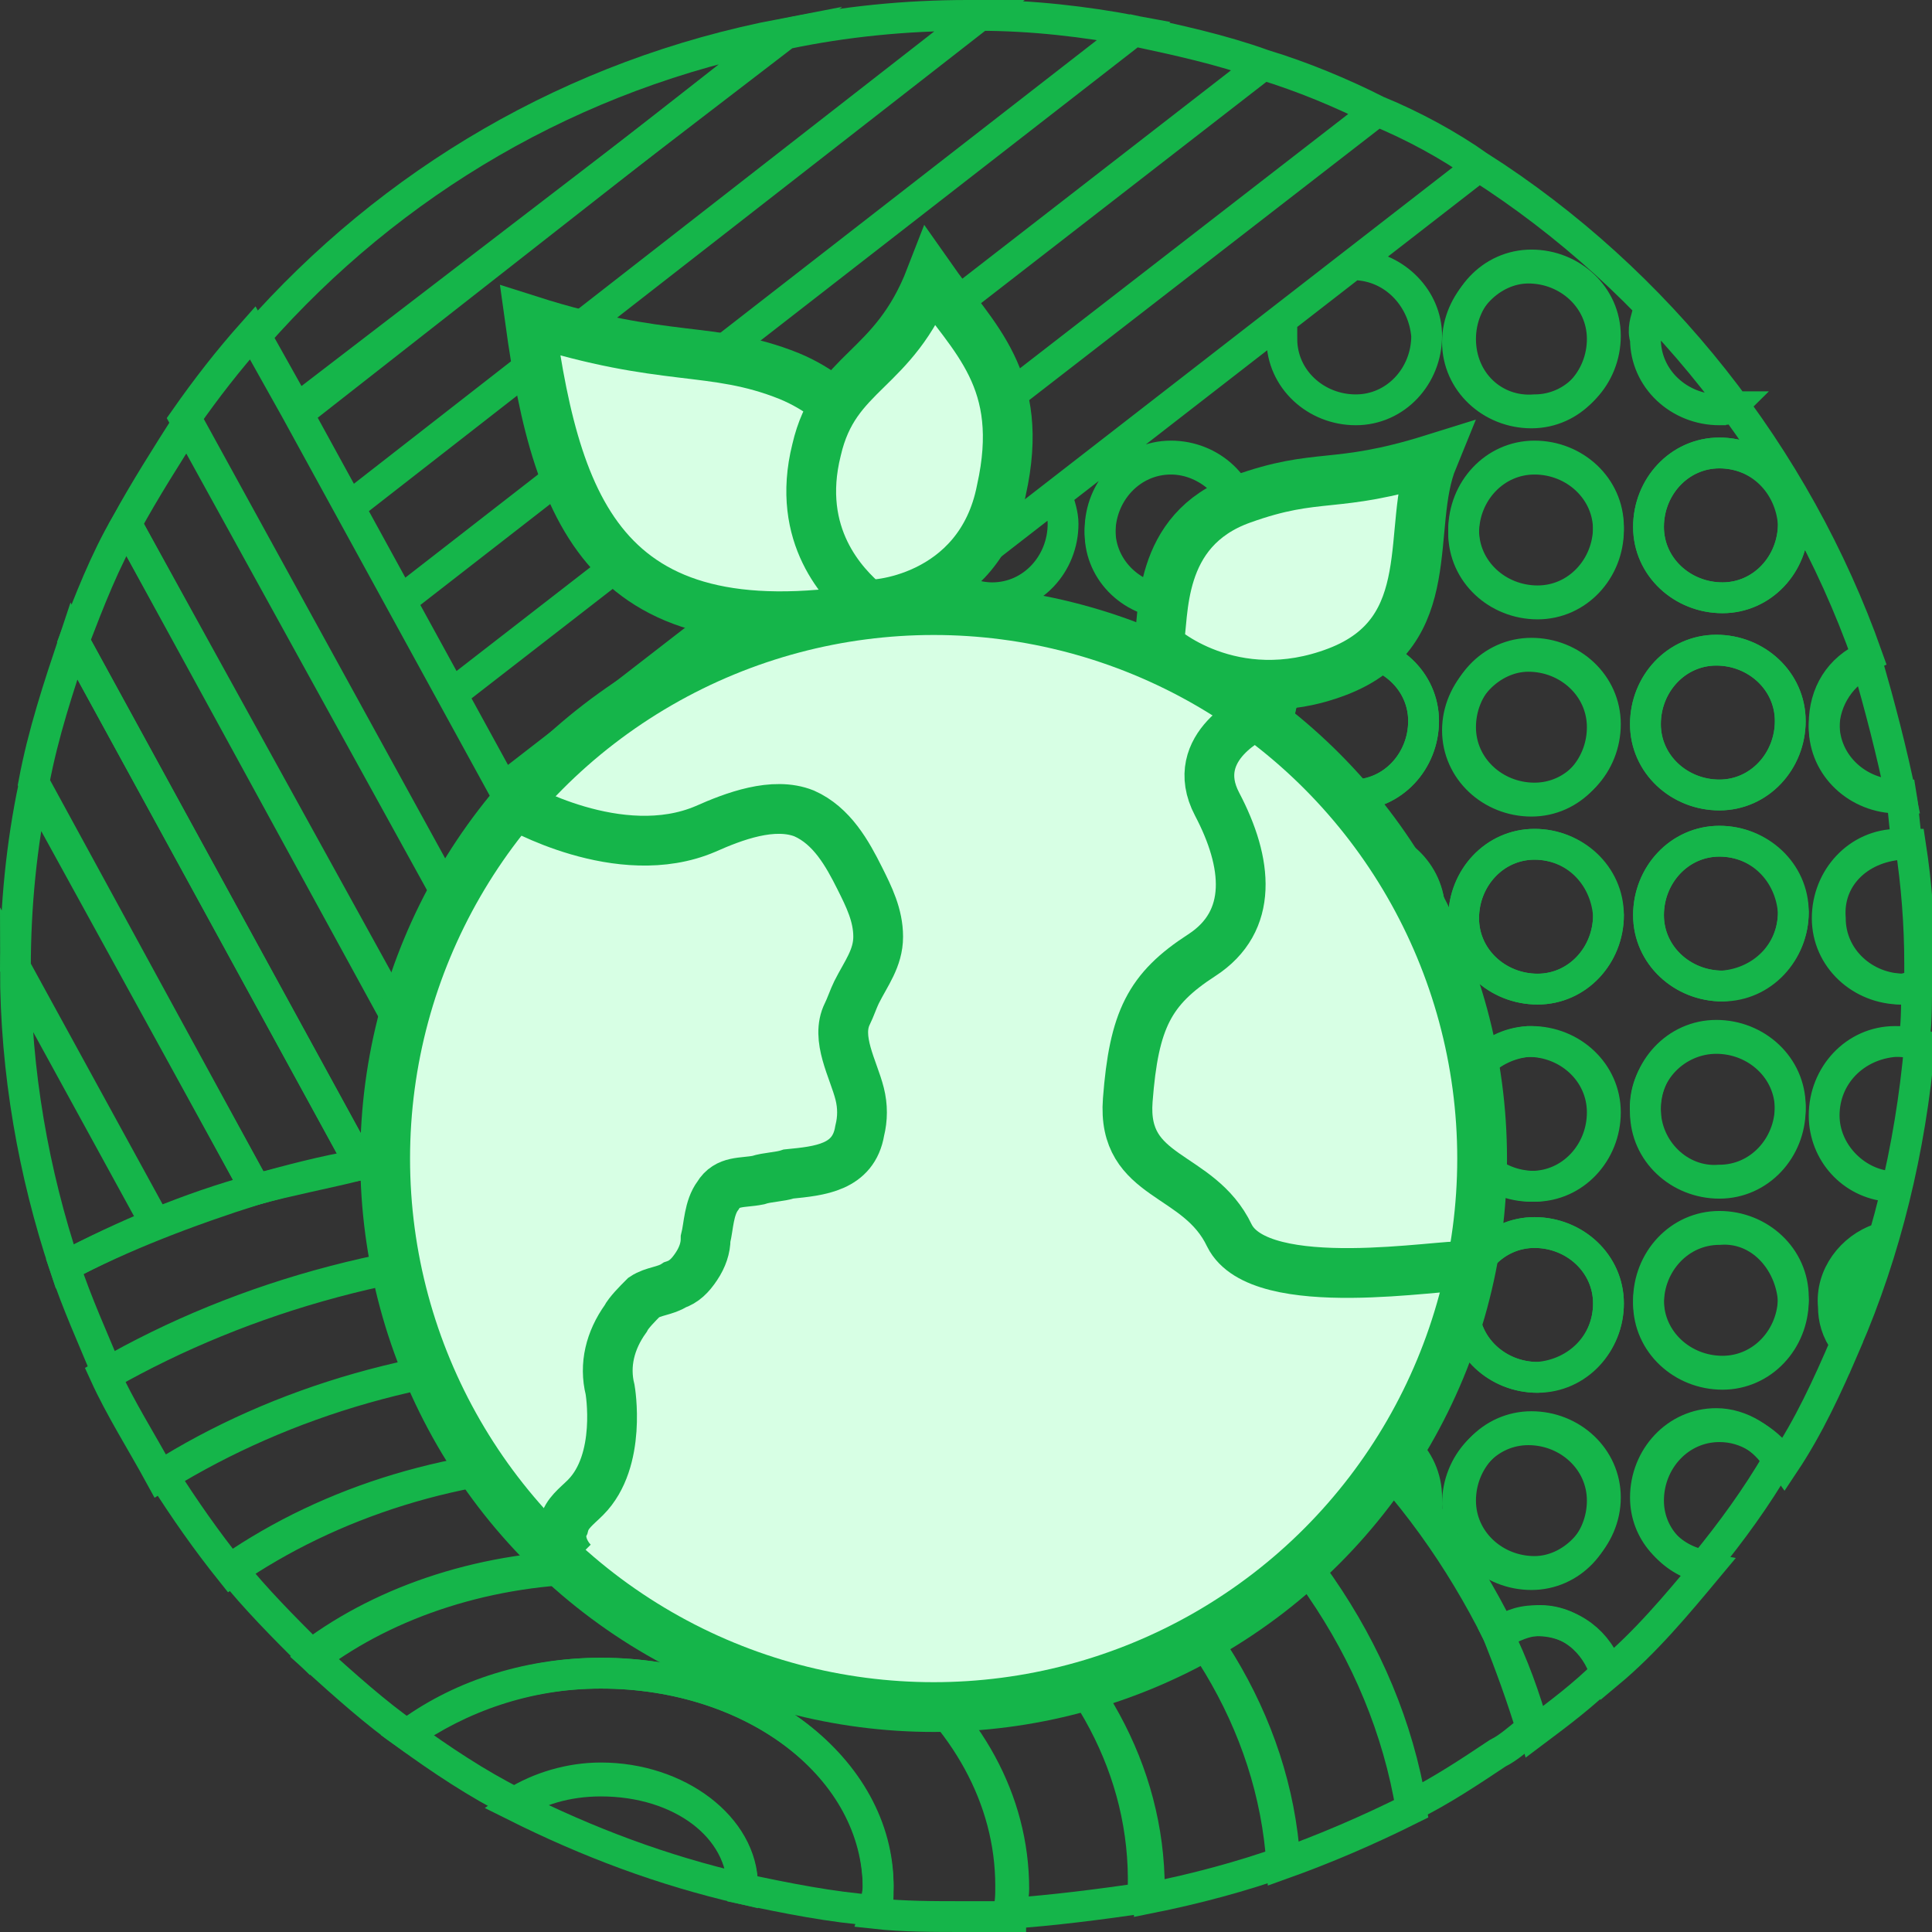 <?xml version="1.0" encoding="utf-8"?>
<!-- Generator: Adobe Illustrator 25.2.1, SVG Export Plug-In . SVG Version: 6.00 Build 0)  -->
<svg version="1.1" xmlns="http://www.w3.org/2000/svg" xmlns:xlink="http://www.w3.org/1999/xlink" x="0px" y="0px"
	 viewBox="0 0 62.7 62.7" style="enable-background:new 0 0 62.7 62.7;" xml:space="preserve">
<rect x="0" y="0" width="62.7" height="62.7" fill="#333333" stroke="none"/>
<style type="text/css">
	.st0{clip-path:url(#SVGID_2_);}
	.st1{fill:none;stroke:#BCBEBE;stroke-miterlimit:10;}
	.st2{fill:#BCBEBE;}
	.st3{fill:#F2F2F2;stroke:#BCBEBE;stroke-width:3;stroke-miterlimit:10;}
	.st4{fill:none;stroke:#BCBEBE;stroke-width:2;stroke-linecap:round;stroke-miterlimit:10;}
	.st5{fill:none;stroke:#BCBEBE;stroke-width:3;stroke-miterlimit:10;}
	.st6{fill:none;stroke:#15B54A;stroke-width:0.182;stroke-miterlimit:10;}
	.st7{fill:#15B54A;}
	.st8{fill:none;stroke:#15B54A;stroke-width:0.364;stroke-miterlimit:10;}
	.st9{clip-path:url(#SVGID_4_);}
	.st10{fill:#F2F2F2;stroke:#BCBEBE;stroke-width:3;stroke-linejoin:round;stroke-miterlimit:10;}
	.st11{clip-path:url(#SVGID_6_);}
	.st12{clip-path:url(#SVGID_6_);fill:none;stroke:#BCBEBE;stroke-miterlimit:10;}
	.st13{clip-path:url(#SVGID_8_);}
	.st14{fill:#F2F2F2;stroke:#BCBEBE;stroke-miterlimit:10;}
	.st15{fill:none;stroke:#15B54A;stroke-width:0.364;stroke-miterlimit:10;}
	.st16{clip-path:url(#SVGID_10_);}
	
		.st17{fill-rule:evenodd;clip-rule:evenodd;fill:#F2F2F2;stroke:#BCBEBE;stroke-width:3;stroke-linejoin:round;stroke-miterlimit:10;}
	.st18{fill:none;stroke:#BCBEBE;stroke-width:2;stroke-linejoin:round;stroke-miterlimit:10;}
	.st19{fill:none;stroke:#BCBEBE;stroke-width:3;stroke-linecap:round;stroke-linejoin:round;stroke-miterlimit:10;}
	.st20{fill:#F2F2F2;}
	.st21{fill:none;stroke:#BCBEBE;stroke-width:3;stroke-linejoin:round;stroke-miterlimit:10;}
	.st22{fill:none;stroke:#15B54A;stroke-miterlimit:10;}
	.st23{clip-path:url(#SVGID_12_);}
	.st24{clip-path:url(#SVGID_14_);}
	.st25{fill:#D7FFE4;stroke:#15B54A;stroke-width:3;stroke-miterlimit:10;}
	.st26{fill:none;stroke:#15B54A;stroke-width:2;stroke-linecap:round;stroke-miterlimit:10;}
	.st27{fill:none;stroke:#15B54A;stroke-width:3;stroke-miterlimit:10;}
	.st28{clip-path:url(#SVGID_16_);}
	.st29{clip-path:url(#SVGID_18_);}
	.st30{fill:#D7FFE4;stroke:#15B54A;stroke-width:3;stroke-linejoin:round;stroke-miterlimit:10;}
	.st31{clip-path:url(#SVGID_20_);}
	.st32{clip-path:url(#SVGID_20_);fill:none;stroke:#BCBEBE;stroke-miterlimit:10;}
	.st33{clip-path:url(#SVGID_22_);}
	.st34{clip-path:url(#SVGID_24_);}
	.st35{clip-path:url(#SVGID_24_);fill:none;stroke:#15B54A;stroke-miterlimit:10;}
	.st36{clip-path:url(#SVGID_26_);}
	.st37{fill:#D7FFE4;}
	.st38{clip-path:url(#SVGID_28_);}
	.st39{clip-path:url(#SVGID_30_);}
	
		.st40{fill-rule:evenodd;clip-rule:evenodd;fill:#D7FFE4;stroke:#15B54A;stroke-width:3;stroke-linejoin:round;stroke-miterlimit:10;}
	.st41{fill:none;stroke:#15B54A;stroke-width:2;stroke-linejoin:round;stroke-miterlimit:10;}
	.st42{fill:none;stroke:#15B54A;stroke-width:3;stroke-linecap:round;stroke-linejoin:round;stroke-miterlimit:10;}
	.st43{fill:none;stroke:#15B54A;stroke-width:3;stroke-linejoin:round;stroke-miterlimit:10;}
	.st44{fill:none;stroke:#15B54A;stroke-width:0.182;stroke-miterlimit:10;}
	.st45{fill:none;stroke:#15B54A;stroke-width:0.503;stroke-miterlimit:10;}
	
		.st46{fill-rule:evenodd;clip-rule:evenodd;fill:#D7FFE4;stroke:#15B54A;stroke-width:0.755;stroke-linejoin:round;stroke-miterlimit:10;}
	.st47{fill:none;stroke:#15B54A;stroke-width:0.755;stroke-miterlimit:10;}
	.st48{fill:none;stroke:#15B54A;stroke-width:0.75;stroke-linecap:round;stroke-linejoin:round;stroke-miterlimit:10;}
	.st49{fill:none;stroke:#15B54A;stroke-width:0.755;stroke-linejoin:round;stroke-miterlimit:10;}
	.st50{fill:none;stroke:#15B54A;stroke-width:0.5;stroke-miterlimit:10;}
	.st51{fill:#D7FFE4;stroke:#15B54A;stroke-width:0.75;stroke-miterlimit:10;}
	.st52{fill:#D7FFE4;stroke:#15B54A;stroke-width:0.75;stroke-linejoin:round;stroke-miterlimit:10;}
	.st53{fill:#F2F2F2;stroke:#BCBEBE;stroke-width:1.6;stroke-miterlimit:10;}
	.st54{clip-path:url(#SVGID_32_);}
	.st55{fill:#D7FFE4;stroke:#15B54A;stroke-width:0.182;stroke-miterlimit:10;}
	.st56{fill:#D7FFE4;stroke:#15B54A;stroke-width:0.546;stroke-miterlimit:10;}
	.st57{fill:#D7FFE4;stroke:#15B54A;stroke-width:0.546;stroke-miterlimit:10;}
	.st58{fill:#D7FFE4;stroke:#15B54A;stroke-width:0.546;stroke-linejoin:round;stroke-miterlimit:10;}
	
		.st59{fill-rule:evenodd;clip-rule:evenodd;fill:#D7FFE4;stroke:#15B54A;stroke-width:0.546;stroke-linejoin:round;stroke-miterlimit:10;}
	.st60{fill:none;stroke:#15B54A;stroke-width:0.546;stroke-miterlimit:10;}
	.st61{fill:none;stroke:#15B54A;stroke-width:0.364;stroke-linejoin:round;stroke-miterlimit:10;}
	.st62{fill:none;stroke:#15B54A;stroke-width:0.546;stroke-linecap:round;stroke-linejoin:round;stroke-miterlimit:10;}
	.st63{fill:none;stroke:#15B54A;stroke-width:0.546;stroke-linejoin:round;stroke-miterlimit:10;}
	.st64{fill:none;stroke:#15B54A;stroke-width:0.364;stroke-linecap:round;stroke-miterlimit:10;}
	.st65{clip-path:url(#SVGID_34_);fill:#D7FFE4;stroke:#15B54A;stroke-miterlimit:10;}
	.st66{fill:#D7FFE4;stroke:#15B54A;stroke-width:1.6;stroke-miterlimit:10;}
	.st67{fill:none;stroke:#15B54A;stroke-linecap:round;stroke-miterlimit:10;}
	.st68{fill:#D7FFE4;stroke:#15B54A;stroke-width:1.6;stroke-linejoin:round;stroke-miterlimit:10;}
	
		.st69{fill-rule:evenodd;clip-rule:evenodd;fill:#D7FFE4;stroke:#15B54A;stroke-width:1.6;stroke-linejoin:round;stroke-miterlimit:10;}
	.st70{fill:none;stroke:#15B54A;stroke-width:1.6;stroke-miterlimit:10;}
	.st71{fill:none;stroke:#15B54A;stroke-width:1.6;stroke-linejoin:round;stroke-miterlimit:10;}
	.st72{fill:none;stroke:#15B54A;stroke-width:1.6;stroke-linecap:round;stroke-linejoin:round;stroke-miterlimit:10;}
	.st73{clip-path:url(#SVGID_36_);}
	.st74{fill:none;stroke:#D7FFE4;stroke-linecap:round;stroke-miterlimit:10;}
	.st75{fill:#F2F2F2;stroke:#BCBEBE;stroke-width:1.6;stroke-linejoin:round;stroke-miterlimit:10;}
	
		.st76{fill-rule:evenodd;clip-rule:evenodd;fill:#F2F2F2;stroke:#BCBEBE;stroke-width:1.807;stroke-linejoin:round;stroke-miterlimit:10;}
	.st77{fill:none;stroke:#BCBEBE;stroke-width:1.807;stroke-miterlimit:10;}
	.st78{fill:none;stroke:#BCBEBE;stroke-width:1.807;stroke-linejoin:round;stroke-miterlimit:10;}
	.st79{fill:none;stroke:#BCBEBE;stroke-width:1.807;stroke-linecap:round;stroke-linejoin:round;stroke-miterlimit:10;}
	.st80{fill:#F2F2F2;stroke:#BCBEBE;stroke-width:1.615;stroke-miterlimit:10;}
	.st81{fill:none;stroke:#BCBEBE;stroke-width:1.615;stroke-miterlimit:10;}
	.st82{fill:#F2F2F2;stroke:#BCBEBE;stroke-width:1.173;stroke-miterlimit:10;}
	.st83{fill:none;stroke:#BCBEBE;stroke-width:1.067;stroke-miterlimit:10;}
	.st84{fill:#FFFFFF;stroke:#BCBEBE;stroke-width:1.067;stroke-miterlimit:10;}
	
		.st85{fill-rule:evenodd;clip-rule:evenodd;fill:#D7FFE4;stroke:#15B54A;stroke-width:1.807;stroke-linejoin:round;stroke-miterlimit:10;}
	.st86{fill:none;stroke:#15B54A;stroke-width:1.807;stroke-miterlimit:10;}
	.st87{fill:none;stroke:#15B54A;stroke-width:1.807;stroke-linejoin:round;stroke-miterlimit:10;}
	.st88{fill:none;stroke:#15B54A;stroke-width:1.807;stroke-linecap:round;stroke-linejoin:round;stroke-miterlimit:10;}
	.st89{fill:#D7FFE4;stroke:#15B54A;stroke-width:1.615;stroke-miterlimit:10;}
	.st90{fill:none;stroke:#15B54A;stroke-width:1.615;stroke-miterlimit:10;}
	.st91{fill:#D7FFE4;stroke:#15B54A;stroke-width:1.173;stroke-miterlimit:10;}
	.st92{fill:none;stroke:#15B54A;stroke-width:1.067;stroke-miterlimit:10;}
	.st93{fill:#FFFFFF;stroke:#15B54A;stroke-width:1.067;stroke-miterlimit:10;}
</style>
<g id="Layer_1">
	<g>
		<g>
			<defs>
				<circle id="SVGID_3_" cx="8.9" cy="-385.3" r="169.5"/>
			</defs>
			<clipPath id="SVGID_2_">
				<use xlink:href="#SVGID_3_"  style="overflow:visible;"/>
			</clipPath>
			<g class="st0">
				<path class="st1" d="M-197.5,14.4c0,57,46.2,103.2,103.2,103.2S8.9,71.4,8.9,14.4"/>
				<path class="st1" d="M8.9,14.4c0,57,46.2,103.2,103.2,103.2S215.3,71.4,215.3,14.4"/>
				<path class="st1" d="M-94.3-87.4c0,57,46.2,103.2,103.2,103.2S112.1-30.4,112.1-87.4"/>
				<path class="st1" d="M215.3-47.9c21.8,0,39.5-17.7,39.5-39.5s-17.7-39.5-39.5-39.5s-39.5,17.7-39.5,39.5l-3,101.8
					c0,33.5-27.2,60.7-60.7,60.7S51.4,47.9,51.4,14.4V6.7"/>
				<path class="st1" d="M215.3-69.2c10.1,0,18.2-8.2,18.2-18.2s-8.2-18.2-18.2-18.2c-10.1,0-18.2,8.2-18.2,18.2l-3,101.8
					c0,45.3-36.7,81.9-81.9,81.9S30.1,59.7,30.1,14.4"/>
			</g>
			<use xlink:href="#SVGID_3_"  style="overflow:visible;fill:none;stroke:#BCBEBE;stroke-width:2;stroke-miterlimit:10;"/>
		</g>
	</g>
	<g>
		<g>
			<defs>
				<circle id="SVGID_5_" cx="410.7" cy="-385.4" r="169.5"/>
			</defs>
			<clipPath id="SVGID_4_">
				<use xlink:href="#SVGID_5_"  style="overflow:visible;"/>
			</clipPath>
			<use xlink:href="#SVGID_5_"  style="overflow:visible;fill:none;stroke:#BCBEBE;stroke-width:2;stroke-miterlimit:10;"/>
		</g>
	</g>
	<g>
		<path class="st22" d="M11.7,37.8l-9.3-17c-0.5,1.5-1,3-1.3,4.6l7.2,13.2C9.4,38.3,10.5,38.1,11.7,37.8z"/>
		<path class="st22" d="M49.8,52.6c-0.5,0-0.9,0.2-1.2,0.4c0.5,1,0.9,2.1,1.2,3.2c0.8-0.6,1.6-1.2,2.3-1.9
			C51.8,53.3,50.9,52.5,49.8,52.6z"/>
		<path class="st22" d="M15.2,37.3L4.1,17c-0.7,1.2-1.2,2.5-1.7,3.8l9.3,17C12.8,37.6,14,37.4,15.2,37.3z"/>
		<path class="st22" d="M55.7,46.2c-1.3,0-2.3,1.1-2.3,2.4c0,1.1,0.8,2,1.9,2.2c0.9-1.1,1.7-2.2,2.4-3.4
			C57.3,46.7,56.5,46.2,55.7,46.2z"/>
		<path class="st22" d="M59.4,29.8c0,1.3,1.1,2.3,2.4,2.3c0.2,0,0.3,0,0.5-0.1c0-0.2,0-0.5,0-0.7c0-1.3-0.1-2.6-0.3-3.9
			c-0.1,0-0.2,0-0.3,0C60.3,27.5,59.3,28.5,59.4,29.8z"/>
		<path class="st22" d="M25.4,1.1c-6.8,1.3-12.7,4.8-17.1,9.8l1.4,2.5L25.4,1.1z"/>
		<path class="st22" d="M59.2,23.6c0,1.3,1.1,2.3,2.4,2.3c0,0,0.1,0,0.1,0c-0.3-1.5-0.7-3-1.1-4.4C59.8,21.8,59.2,22.7,59.2,23.6z"
			/>
		<path class="st22" d="M28.4,36.1c0-1.3-1.1-2.3-2.4-2.3c-1.3,0-2.3,1.1-2.3,2.4c0,0.4,0.1,0.8,0.4,1.2c1.2,0.1,2.3,0.3,3.4,0.6
			C28,37.5,28.4,36.8,28.4,36.1z"/>
		<path class="st22" d="M61.5,33.8c-1.3,0-2.3,1.1-2.3,2.4c0,1.2,1,2.2,2.1,2.3c-1.2-0.1-2.1-1.1-2.1-2.3
			C59.2,34.9,60.2,33.9,61.5,33.8c0.2,0,0.4,0,0.6,0.1c0.1-0.6,0.1-1.2,0.1-1.9c-0.2,0-0.3,0.1-0.5,0.1c-1.3,0-2.4-1-2.4-2.3
			c0-1.3,1-2.4,2.3-2.4c0.1,0,0.2,0,0.3,0c-0.1-0.5-0.1-1-0.2-1.6c0,0-0.1,0-0.1,0c-1.3,0-2.4-1-2.4-2.3c0-1,0.5-1.8,1.4-2.2
			C58.3,14.8,53.8,9.1,48,5.4L18.1,28.6L48,5.4c-1-0.7-2.1-1.3-3.3-1.8l-28.4,22l28.4-22C43.5,3,42.3,2.5,41,2.1L14.7,22.5L41,2.1
			c-1.4-0.5-2.8-0.8-4.2-1.1L13,19.5L36.8,1c-1.6-0.3-3.3-0.5-5-0.5L11.4,16.4L31.8,0.5c-0.1,0-0.3,0-0.4,0c-2,0-4,0.2-5.9,0.6
			L9.6,13.3l13.1,23.9L9.6,13.3l0,0l0,0l-1.4-2.5c-0.8,0.9-1.5,1.8-2.2,2.8l12.9,23.4L6.1,13.7c-0.7,1.1-1.4,2.2-2,3.3l11.2,20.3
			c1.3-0.1,2.7-0.2,4.1-0.2c1.6,0,3.2,0.1,4.8,0.3c-0.2-0.3-0.4-0.8-0.4-1.2c0-1.3,1-2.4,2.3-2.4c1.3,0,2.4,1,2.4,2.3
			c0,0.8-0.3,1.4-0.9,1.9c3.1,0.7,6,1.7,8.7,3c0.4-0.6,1.1-0.9,1.8-0.9c1.3,0,2.4,1,2.4,2.3c0,0.4-0.1,0.7-0.2,1
			c0.1-0.3,0.2-0.7,0.2-1c0-1.3-1.1-2.3-2.4-2.3c-0.7,0-1.4,0.4-1.8,0.9c2.9,1.4,5.4,3.2,7.5,5.3c0,0,0.1,0,0.1,0
			c1.3,0,2.4,1,2.4,2.3c0,0.2,0,0.3,0,0.5c0-0.2,0-0.3,0-0.5c0-1.3-1.1-2.3-2.4-2.3c0,0-0.1,0-0.1,0c2.1,2,3.7,4.3,4.9,6.7
			c0.4-0.2,0.8-0.4,1.2-0.4c1.1,0,2,0.7,2.3,1.7c1.2-1,2.2-2.2,3.2-3.4c-1.1-0.2-1.9-1.1-1.9-2.2c0-1.3,1-2.4,2.3-2.4
			c0.9,0,1.6,0.5,2.1,1.2c0.8-1.2,1.4-2.5,2-3.9c-0.2-0.3-0.3-0.7-0.4-1.2c0-1,0.6-1.9,1.5-2.2c-0.9,0.3-1.6,1.2-1.5,2.2
			c0,0.4,0.1,0.8,0.4,1.2c1.3-3,2.1-6.3,2.4-9.7C61.9,33.8,61.7,33.8,61.5,33.8z M22.4,36.7c0.1-0.2,0.1-0.5,0.1-0.7
			c0-1-0.7-1.9-1.7-2.2c0.9,0.3,1.6,1.1,1.7,2.2C22.5,36.2,22.5,36.4,22.4,36.7z M20.4,32c-0.2,0-0.4,0-0.6-0.1
			C20,31.9,20.2,32,20.4,32c1.3,0,2.3-1.1,2.3-2.4c0-1.3-1.1-2.3-2.4-2.3c-0.1,0-0.3,0-0.4,0c0.1,0,0.3,0,0.4,0c1.3,0,2.4,1,2.4,2.3
			C22.7,30.9,21.7,31.9,20.4,32z M49.6,8.7c1.3,0,2.4,1,2.4,2.3s-1,2.4-2.3,2.4c-1.3,0-2.4-1-2.4-2.3C47.3,9.8,48.4,8.7,49.6,8.7z
			 M49.6,21.3c1.3,0,2.4,1,2.4,2.3c0,1.3-1,2.4-2.3,2.4c-1.3,0-2.4-1-2.4-2.3C47.3,22.4,48.4,21.3,49.6,21.3z M49.6,33.8
			c1.3,0,2.4,1,2.4,2.3c0,1.3-1,2.4-2.3,2.4c-1.3,0-2.4-1-2.4-2.3C47.3,34.9,48.4,33.9,49.6,33.8z M41.6,10.5c0,0.2,0,0.3,0,0.5
			c0,1.3,1.1,2.3,2.4,2.3c1.3,0,2.3-1.1,2.3-2.4c0-1.2-1-2.2-2.2-2.3c1.2,0.1,2.1,1.1,2.2,2.3c0,1.3-1,2.4-2.3,2.4
			c-1.3,0-2.4-1-2.4-2.3C41.5,10.8,41.6,10.6,41.6,10.5z M43.8,21.1c1.3,0,2.4,1,2.4,2.3s-1,2.4-2.3,2.4c-1.3,0-2.4-1-2.4-2.3
			S42.5,21.1,43.8,21.1z M32,21.1c1.3,0,2.4,1,2.4,2.3s-1,2.4-2.3,2.4c-1.3,0-2.4-1-2.4-2.3S30.7,21.1,32,21.1z M26.1,25.9
			c1.3,0,2.3-1.1,2.3-2.4c0-0.8-0.4-1.5-1.1-1.9c0.6,0.4,1.1,1.1,1.1,1.9C28.4,24.8,27.4,25.9,26.1,25.9c-1.1,0-2-0.7-2.3-1.6
			C24.1,25.3,25,25.9,26.1,25.9z M26.2,32.1c-1.3,0-2.4-1-2.4-2.3c0-1.3,1-2.4,2.3-2.4c1.3,0,2.4,1,2.4,2.3
			C28.5,31,27.5,32.1,26.2,32.1z M32.1,38.3c-1.3,0-2.4-1-2.4-2.3c0-1.3,1-2.4,2.3-2.4c1.3,0,2.4,1,2.4,2.3
			C34.4,37.2,33.4,38.3,32.1,38.3z M32.2,32c-1.3,0-2.4-1-2.4-2.3c0-1.3,1-2.4,2.3-2.4c1.3,0,2.4,1,2.4,2.3
			C34.5,30.9,33.5,31.9,32.2,32z M32.2,19.4c-0.6,0-1.1-0.2-1.5-0.5C31.1,19.2,31.7,19.4,32.2,19.4c1.3,0,2.3-1.1,2.3-2.4
			c0-0.3-0.1-0.6-0.2-0.9c0.1,0.3,0.2,0.6,0.2,0.9C34.5,18.3,33.5,19.4,32.2,19.4z M37.9,38.5c-1.3,0-2.4-1-2.4-2.3s1-2.4,2.3-2.4
			s2.4,1,2.4,2.3C40.2,37.4,39.2,38.4,37.9,38.5z M38.1,32.1c-1.3,0-2.4-1-2.4-2.3c0-1.3,1-2.4,2.3-2.4c1.3,0,2.4,1,2.4,2.3
			C40.4,31,39.3,32.1,38.1,32.1z M35.5,23.6c0-1.3,1-2.4,2.3-2.4c1.3,0,2.4,1,2.4,2.3c0,1.3-1,2.4-2.3,2.4
			C36.6,25.9,35.6,24.9,35.5,23.6z M38.1,19.5c-1.3,0-2.4-1-2.4-2.3c0-1.3,1-2.4,2.3-2.4c1.3,0,2.4,1,2.4,2.3
			C40.4,18.4,39.3,19.5,38.1,19.5z M43.8,33.7c1.3,0,2.4,1,2.4,2.3c0,1.3-1,2.4-2.3,2.4c-1.3,0-2.4-1-2.4-2.3
			C41.5,34.8,42.5,33.7,43.8,33.7z M44.1,44.5c-1.3,0-2.4-1-2.4-2.3c0-1.3,1-2.4,2.3-2.4c1.3,0,2.4,1,2.4,2.3S45.4,44.5,44.1,44.5z
			 M44.1,32c-1.3,0-2.4-1-2.4-2.3c0-1.3,1-2.4,2.3-2.4c1.3,0,2.4,1,2.4,2.3S45.4,31.9,44.1,32z M49.8,51c-1.3,0-2.4-1-2.4-2.3
			c0-1.3,1-2.4,2.3-2.4c1.3,0,2.4,1,2.4,2.3C52.1,49.9,51,51,49.8,51z M49.9,44.7c-1.3,0-2.4-1-2.4-2.3c0-1.3,1-2.4,2.3-2.4
			s2.4,1,2.4,2.3S51.2,44.6,49.9,44.7z M49.9,32.1c-1.3,0-2.4-1-2.4-2.3c0-1.3,1-2.4,2.3-2.4s2.4,1,2.4,2.3
			C52.2,31,51.2,32.1,49.9,32.1z M49.9,19.5c-1.3,0-2.4-1-2.4-2.3c0-1.3,1-2.4,2.3-2.4s2.4,1,2.4,2.3S51.2,19.5,49.9,19.5z
			 M53.5,10.1c-0.1,0.3-0.2,0.6-0.1,0.9c0,1.3,1.1,2.3,2.4,2.3c0.1,0,0.3,0,0.4-0.1c-0.1,0-0.3,0-0.4,0.1c-1.3,0-2.4-1-2.4-2.3
			C53.4,10.6,53.4,10.3,53.5,10.1z M55.7,21.1c1.3,0,2.4,1,2.4,2.3c0,1.3-1,2.4-2.3,2.4c-1.3,0-2.4-1-2.4-2.3S54.4,21.1,55.7,21.1z
			 M55.7,33.7c1.3,0,2.4,1,2.4,2.3c0,1.3-1,2.4-2.3,2.4c-1.3,0-2.4-1-2.4-2.3C53.3,34.8,54.4,33.7,55.7,33.7z M55.9,44.5
			c-1.3,0-2.4-1-2.4-2.3c0-1.3,1-2.4,2.3-2.4c1.3,0,2.4,1,2.4,2.3C58.2,43.4,57.2,44.5,55.9,44.5z M55.9,32c-1.3,0-2.4-1-2.4-2.3
			c0-1.3,1-2.4,2.3-2.4c1.3,0,2.4,1,2.4,2.3C58.2,30.9,57.2,31.9,55.9,32z M55.9,19.4c-1.3,0-2.4-1-2.4-2.3c0-1.3,1-2.4,2.3-2.4
			c1.3,0,2.4,1,2.4,2.3C58.2,18.3,57.2,19.4,55.9,19.4z"/>
		<path class="st22" d="M1.1,25.5c-0.4,1.9-0.6,3.9-0.6,5.9c0,0,0,0,0,0l4.6,8.4l-4.6-8.4c0,3.4,0.6,6.7,1.6,9.7
			c1.9-1,4-1.8,6.2-2.5L1.1,25.5z"/>
		<path class="st22" d="M55.8,38.3c1.3,0,2.3-1.1,2.3-2.4c0-1.3-1.1-2.3-2.4-2.3c-1.3,0-2.3,1.1-2.3,2.4
			C53.4,37.3,54.5,38.4,55.8,38.3z"/>
		<path class="st22" d="M43.9,38.3c1.3,0,2.3-1.1,2.3-2.4c0-1.3-1.1-2.3-2.4-2.3c-1.3,0-2.3,1.1-2.3,2.4
			C41.6,37.3,42.6,38.4,43.9,38.3z"/>
		<path class="st22" d="M32,33.7c-1.3,0-2.3,1.1-2.3,2.4c0,1.3,1.1,2.3,2.4,2.3c1.3,0,2.3-1.1,2.3-2.4C34.3,34.7,33.3,33.7,32,33.7z
			"/>
		<path class="st22" d="M55.8,25.8c1.3,0,2.3-1.1,2.3-2.4c0-1.3-1.1-2.3-2.4-2.3c-1.3,0-2.3,1.1-2.3,2.4S54.5,25.8,55.8,25.8z"/>
		<path class="st22" d="M43.9,25.8c1.3,0,2.3-1.1,2.3-2.4s-1.1-2.3-2.4-2.3c-1.3,0-2.3,1.1-2.3,2.4S42.6,25.8,43.9,25.8z"/>
		<path class="st22" d="M32.1,25.8c1.3,0,2.3-1.1,2.3-2.4s-1.1-2.3-2.4-2.3c-1.3,0-2.3,1.1-2.3,2.4S30.8,25.8,32.1,25.8z"/>
		<path class="st22" d="M55.8,39.9c-1.3,0-2.3,1.1-2.3,2.4c0,1.3,1.1,2.3,2.4,2.3s2.3-1.1,2.3-2.4C58.1,40.9,57.1,39.8,55.8,39.9z"
			/>
		<path class="st22" d="M44,39.9c-1.3,0-2.3,1.1-2.3,2.4c0,1.3,1.1,2.3,2.4,2.3c1.3,0,2.3-1.1,2.3-2.4S45.2,39.8,44,39.9z"/>
		<path class="st22" d="M55.8,27.3c-1.3,0-2.3,1.1-2.3,2.4c0,1.3,1.1,2.3,2.4,2.3c1.3,0,2.3-1.1,2.3-2.4
			C58.1,28.3,57.1,27.3,55.8,27.3z"/>
		<path class="st22" d="M44,27.3c-1.3,0-2.3,1.1-2.3,2.4c0,1.3,1.1,2.3,2.4,2.3c1.3,0,2.3-1.1,2.3-2.4S45.2,27.3,44,27.3z"/>
		<path class="st22" d="M32.1,27.3c-1.3,0-2.3,1.1-2.3,2.4c0,1.3,1.1,2.3,2.4,2.3c1.3,0,2.3-1.1,2.3-2.4
			C34.5,28.3,33.4,27.3,32.1,27.3z"/>
		<path class="st22" d="M55.8,14.7c-1.3,0-2.3,1.1-2.3,2.4c0,1.3,1.1,2.3,2.4,2.3s2.3-1.1,2.3-2.4C58.1,15.7,57.1,14.7,55.8,14.7z"
			/>
		<path class="st22" d="M49.6,46.4c-1.3,0-2.3,1.1-2.3,2.4c0,1.3,1.1,2.3,2.4,2.3c1.3,0,2.3-1.1,2.3-2.4
			C52,47.4,50.9,46.4,49.6,46.4z"/>
		<path class="st22" d="M49.8,38.5c1.3,0,2.3-1.1,2.3-2.4c0-1.3-1.1-2.3-2.4-2.3c-1.3,0-2.3,1.1-2.3,2.4
			C47.4,37.5,48.5,38.5,49.8,38.5z"/>
		<path class="st22" d="M37.8,33.8c-1.3,0-2.3,1.1-2.3,2.4s1.1,2.3,2.4,2.3s2.3-1.1,2.3-2.4C40.2,34.8,39.1,33.8,37.8,33.8z"/>
		<path class="st22" d="M49.8,25.9c1.3,0,2.3-1.1,2.3-2.4c0-1.3-1.1-2.3-2.4-2.3c-1.3,0-2.3,1.1-2.3,2.4
			C47.4,24.9,48.5,25.9,49.8,25.9z"/>
		<path class="st22" d="M37.9,25.9c1.3,0,2.3-1.1,2.3-2.4c0-1.3-1.1-2.3-2.4-2.3c-1.3,0-2.3,1.1-2.3,2.4
			C35.6,24.9,36.6,25.9,37.9,25.9z"/>
		<path class="st22" d="M49.8,13.3c1.3,0,2.3-1.1,2.3-2.4s-1.1-2.3-2.4-2.3c-1.3,0-2.3,1.1-2.3,2.4C47.4,12.4,48.5,13.4,49.8,13.3z"
			/>
		<path class="st22" d="M49.8,40c-1.3,0-2.3,1.1-2.3,2.4c0,1.3,1.1,2.3,2.4,2.3c1.3,0,2.3-1.1,2.3-2.4S51.1,40,49.8,40z"/>
		<path class="st22" d="M49.8,27.4c-1.3,0-2.3,1.1-2.3,2.4c0,1.3,1.1,2.3,2.4,2.3c1.3,0,2.3-1.1,2.3-2.4
			C52.1,28.4,51.1,27.4,49.8,27.4z"/>
		<path class="st22" d="M38,27.4c-1.3,0-2.3,1.1-2.3,2.4c0,1.3,1.1,2.3,2.4,2.3s2.3-1.1,2.3-2.4C40.3,28.4,39.2,27.4,38,27.4z"/>
		<path class="st22" d="M26.1,27.4c-1.3,0-2.3,1.1-2.3,2.4c0,1.3,1.1,2.3,2.4,2.3c1.3,0,2.3-1.1,2.3-2.4
			C28.5,28.4,27.4,27.4,26.1,27.4z"/>
		<path class="st22" d="M49.8,14.9c-1.3,0-2.3,1.1-2.3,2.4c0,1.3,1.1,2.3,2.4,2.3c1.3,0,2.3-1.1,2.3-2.4S51.1,14.9,49.8,14.9z"/>
		<path class="st22" d="M38,14.9c-1.3,0-2.3,1.1-2.3,2.4c0,1.3,1.1,2.3,2.4,2.3c1.3,0,2.3-1.1,2.3-2.4C40.3,15.9,39.2,14.9,38,14.9z
			"/>
		<path class="st22" d="M19.3,40.5c13.6,0,24.8,7.9,26.5,18.1c1-0.5,1.9-1.1,2.8-1.7c0,0,0,0,0,0c0,0,0,0,0,0
			c0.4-0.2,0.7-0.5,1.1-0.8C49.4,55.1,49,54,48.6,53c0,0,0,0,0,0c0,0,0,0,0,0c-1.2-2.4-2.8-4.7-4.9-6.7c0,0,0,0,0,0c0,0,0,0,0,0
			c-2.1-2.1-4.7-3.9-7.5-5.3c0,0,0,0,0,0c0,0,0,0,0,0c-2.6-1.3-5.5-2.3-8.7-3c0,0,0,0,0,0c0,0,0,0,0,0c-1.1-0.2-2.3-0.4-3.4-0.6
			c0,0,0,0,0,0c0,0,0,0,0,0c-1.6-0.2-3.1-0.3-4.8-0.3c-1.4,0-2.7,0.1-4.1,0.2l0,0l0,0c-1.2,0.1-2.4,0.3-3.5,0.5l0,0l0,0
			c-1.2,0.2-2.3,0.5-3.4,0.8l0,0l0,0c-2.2,0.6-4.3,1.5-6.2,2.5c0.4,1.2,0.9,2.3,1.4,3.5C7.9,42.1,13.4,40.5,19.3,40.5z"/>
		<path class="st22" d="M19.3,40.5c-5.9,0-11.4,1.5-15.9,4.1c0.5,1.1,1.2,2.2,1.8,3.3c3.8-2.4,8.7-3.9,14.1-3.9
			c11.9,0,21.7,7.3,22.3,16.5c1.4-0.5,2.8-1.1,4.2-1.8C44.1,48.4,32.9,40.5,19.3,40.5z"/>
		<path class="st22" d="M19.4,47.4c9.9,0,17.9,6.2,17.9,13.9c0,0.1,0,0.2,0,0.3c1.5-0.3,3-0.7,4.4-1.2C41.1,51.3,31.3,44,19.4,44
			c-5.3,0-10.2,1.5-14.1,3.9C6,49,6.7,50,7.5,51C10.7,48.8,14.9,47.4,19.4,47.4z"/>
		<path class="st22" d="M19.4,47.4c-4.6,0-8.7,1.3-11.9,3.5c0.8,1,1.7,1.9,2.6,2.8c2.4-1.8,5.7-2.9,9.3-2.9
			c7.4,0,13.4,4.7,13.4,10.4c0,0.3,0,0.6-0.1,0.9c1.5-0.1,3-0.3,4.4-0.5c0-0.1,0-0.2,0-0.3C37.3,53.6,29.3,47.4,19.4,47.4z"/>
		<path class="st22" d="M19.5,54.3c5,0,9,3.1,9,7c0,0.3,0,0.5-0.1,0.8c0.9,0.1,1.9,0.1,2.9,0.1c0.5,0,1,0,1.5,0
			c0-0.3,0.1-0.6,0.1-0.9c0-5.8-6-10.4-13.4-10.4c-3.6,0-6.9,1.1-9.3,2.9c1,0.9,2,1.8,3,2.5C14.9,55.1,17.1,54.3,19.5,54.3z"/>
		<path class="st22" d="M19.5,54.3c-2.5,0-4.7,0.8-6.3,2c1.1,0.8,2.3,1.6,3.5,2.2c0.8-0.5,1.8-0.8,2.8-0.8c2.5,0,4.6,1.6,4.6,3.5
			c0,0,0,0,0,0.1c1.4,0.3,2.9,0.6,4.3,0.7c0-0.3,0.1-0.5,0.1-0.8C28.5,57.4,24.5,54.3,19.5,54.3z"/>
		<path class="st22" d="M24.1,61.3c0-2-2-3.5-4.6-3.5c-1.1,0-2.1,0.3-2.8,0.8C19.1,59.8,21.5,60.7,24.1,61.3
			C24.1,61.3,24.1,61.3,24.1,61.3z"/>
	</g>
</g>
<g id="Layer_2">
	<g>
		<g>
			<path class="st89" d="M29,19.6c-9.2,1.8-10.9-2.7-11.8-9.2c4.4,1.4,5.9,0.8,8.4,1.8C29.5,13.8,30.3,19.3,29,19.6z"/>
			<g>
				<path class="st89" d="M28.1,19.6c-0.7-0.6-2.3-2.2-1.6-5C27.1,12,29,12.1,30.2,9c1.4,2,3.1,3.3,2.3,6.9
					C31.8,19.5,28.2,19.7,28.1,19.6z"/>
			</g>
		</g>
		<g>
			<g>
				<path class="st89" d="M37.6,20.9c0.2-0.9-0.1-3.7,2.7-4.7c2.5-0.9,3-0.3,6.2-1.3c-0.9,2.2,0.3,5.6-3.1,6.9
					C40,23.1,37.6,21,37.6,20.9z"/>
			</g>
		</g>
		<circle class="st89" cx="30.3" cy="37.6" r="17.8"/>
		<path class="st90" d="M16.7,26.1c0,0,3.4,2,6.2,0.8c0.9-0.4,2.2-0.9,3.2-0.5c0.9,0.4,1.4,1.3,1.8,2.1c0.3,0.6,0.6,1.2,0.6,1.9
			c0,0.7-0.4,1.2-0.7,1.8c-0.1,0.2-0.2,0.5-0.3,0.7c-0.4,0.8,0.2,1.8,0.4,2.6c0.1,0.4,0.1,0.8,0,1.2c-0.2,1.2-1.3,1.3-2.3,1.4
			c-0.3,0.1-0.7,0.1-1,0.2c-0.5,0.1-1,0-1.3,0.5c-0.3,0.4-0.3,1-0.4,1.4c0,0.3-0.1,0.6-0.3,0.9c-0.2,0.3-0.4,0.5-0.7,0.6
			c-0.3,0.2-0.7,0.2-1,0.4c-0.2,0.2-0.5,0.5-0.6,0.7c-0.5,0.7-0.7,1.5-0.5,2.3c0,0,0.4,2.3-0.8,3.5c-0.3,0.3-0.6,0.5-0.7,0.9
			c-0.2,0.4,0,0.9,0.3,1.2"/>
		<path class="st90" d="M40.8,23.2c0,0-2.3,1-1.3,2.9s1.2,3.8-0.5,4.9s-2.2,2.1-2.4,4.7c-0.2,2.6,2.3,2.3,3.3,4.4c1,2,7,0.9,7.6,1"
			/>
	</g>
</g>
</svg>
